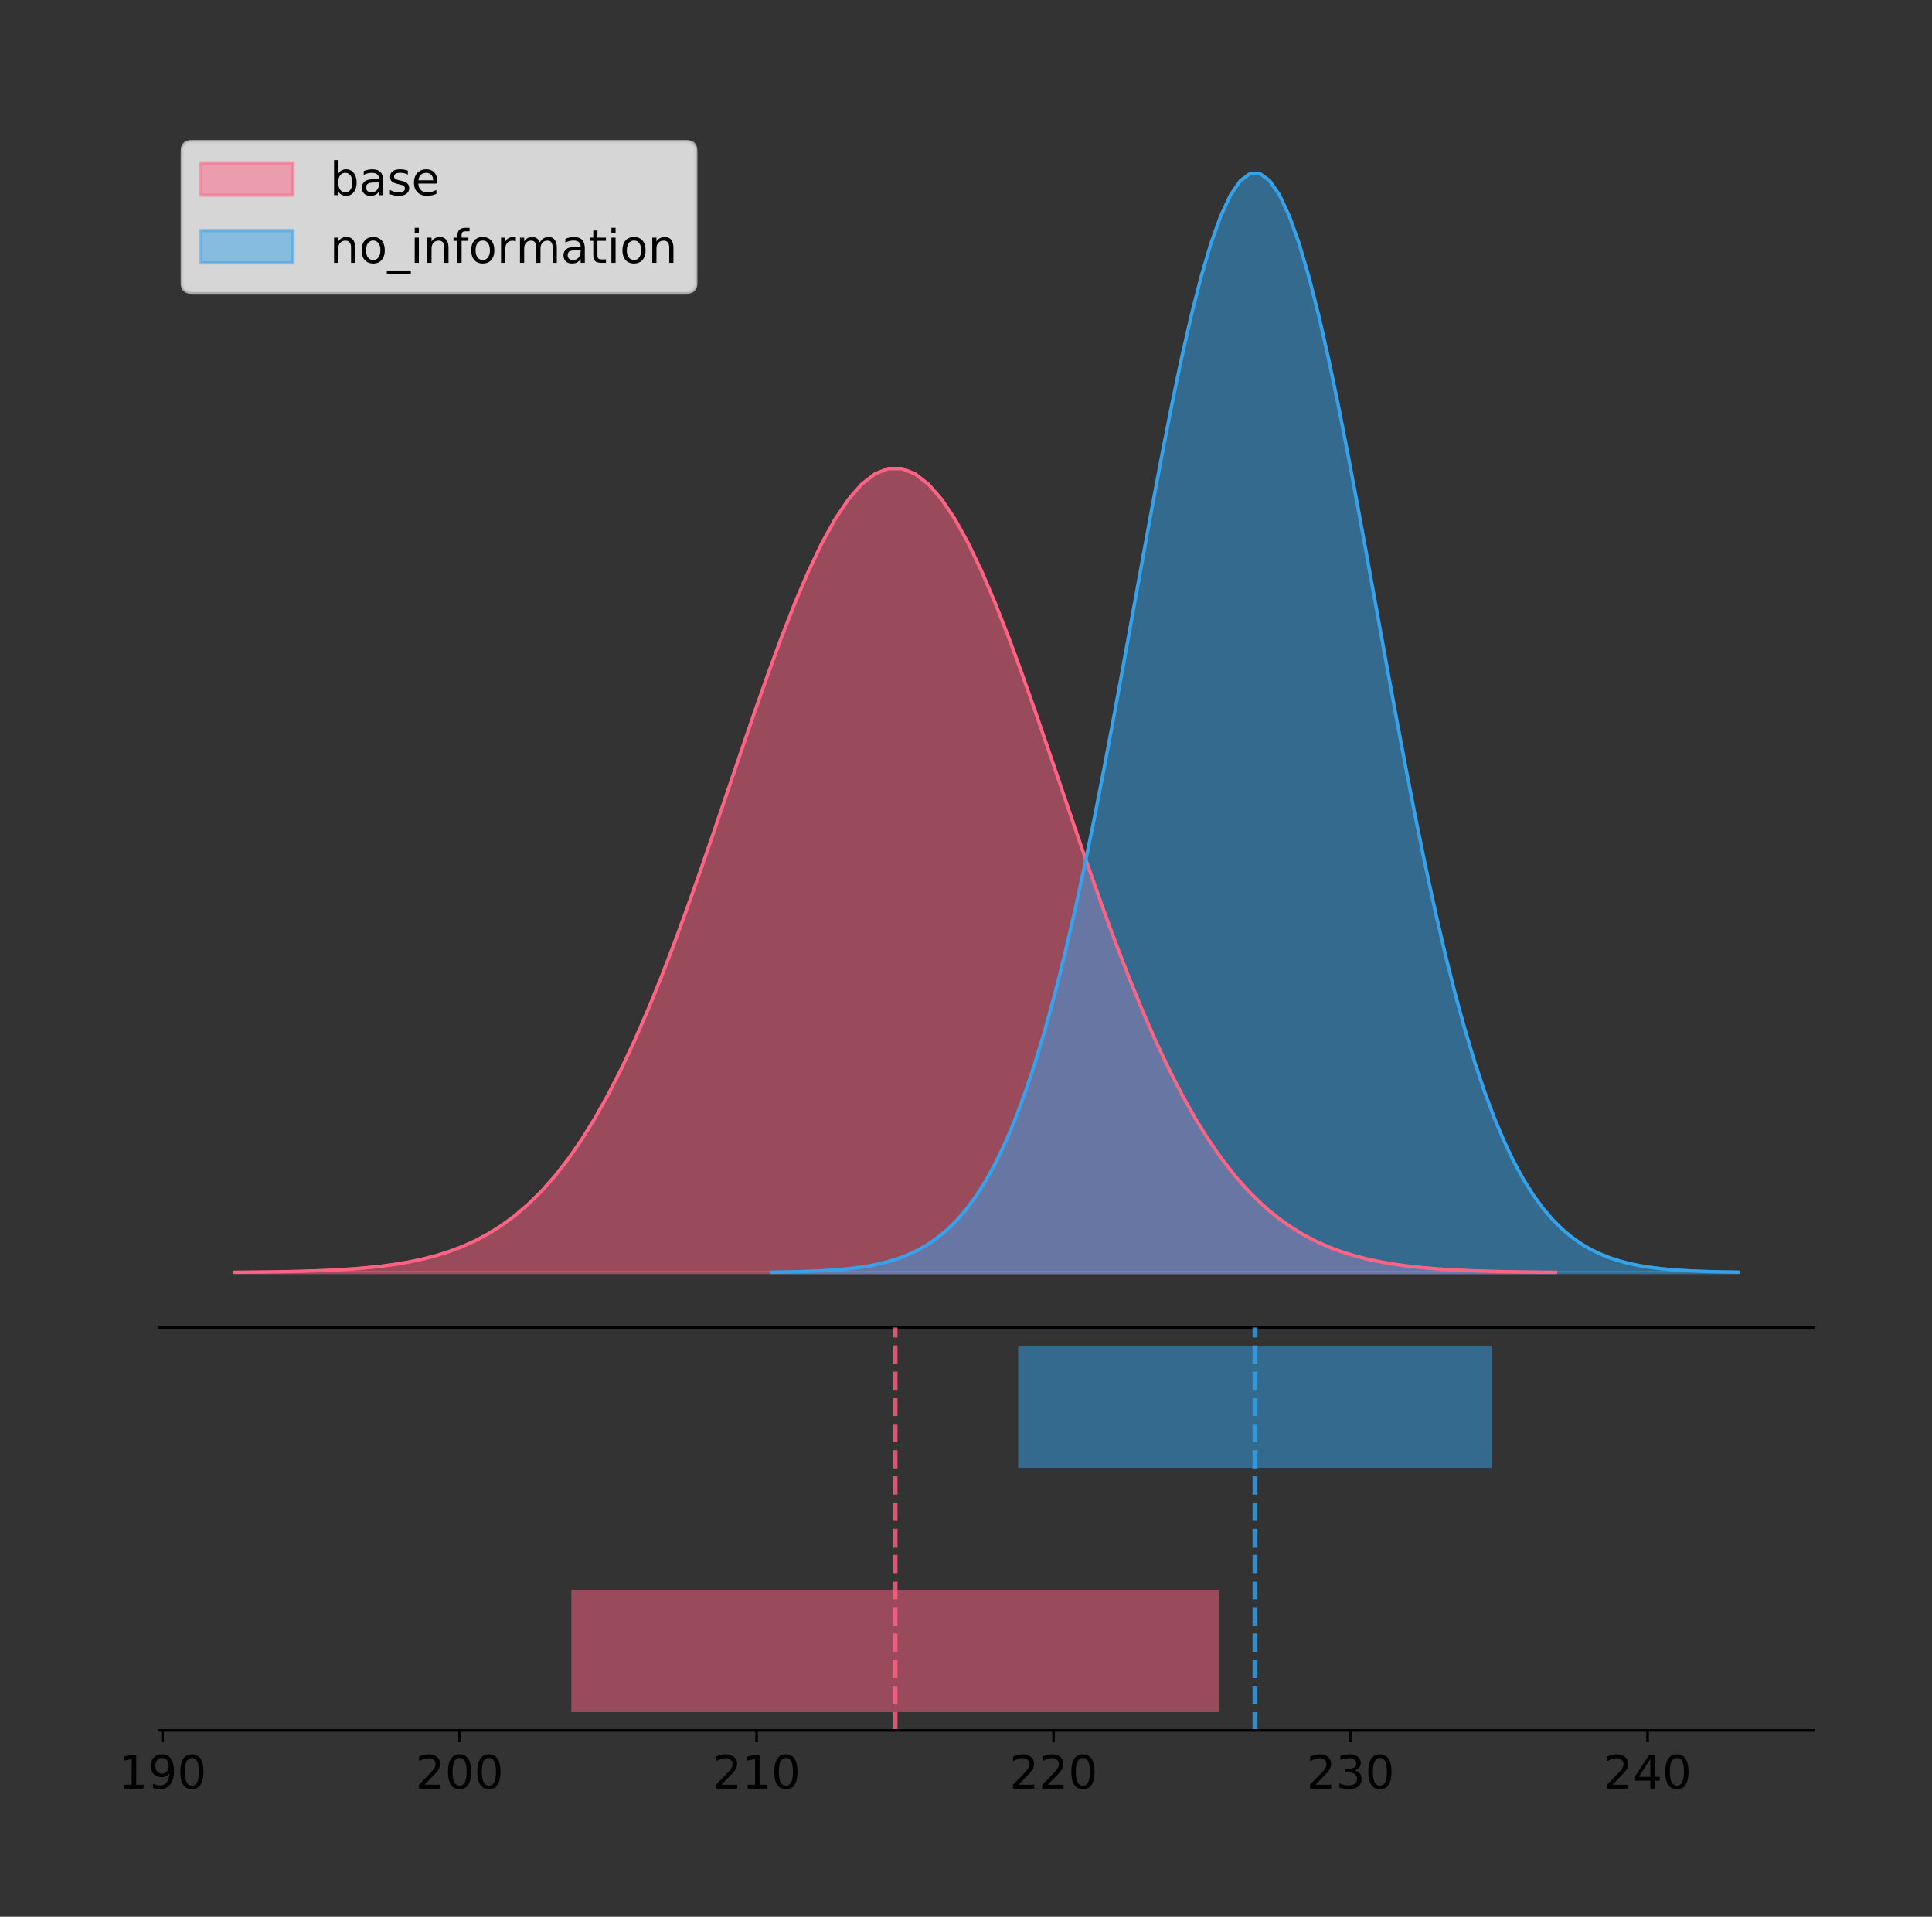<?xml version="1.0" encoding="utf-8" standalone="no"?>
<!DOCTYPE svg PUBLIC "-//W3C//DTD SVG 1.1//EN"
  "http://www.w3.org/Graphics/SVG/1.1/DTD/svg11.dtd">
<!-- Created with matplotlib (https://matplotlib.org/) -->
<svg height="581.789pt" version="1.1" viewBox="0 0 586.553 581.789" width="586.553pt" xmlns="http://www.w3.org/2000/svg" xmlns:xlink="http://www.w3.org/1999/xlink">
 <rect x="0" y="0" width="586.553" height="581.789" fill="#333333" stroke="none"/>
 <defs>
  <style type="text/css">
*{stroke-linecap:butt;stroke-linejoin:round;}
  </style>
 </defs>
 <g id="figure_1">
  <g id="patch_1">
   <path d="M 0 581.789 
L 586.553 581.789 
L 586.553 0 
L 0 0 
z
" style="fill:none;"/>
  </g>
  <g id="axes_1">
   <g id="patch_2">
    <path d="M 48.353 402.93 
L 550.553 402.93 
L 550.553 36 
L 48.353 36 
z
" style="fill:none;"/>
   </g>
   <g id="PolyCollection_1">
    <defs>
     <path d="M 71.181 -195.538 
L 71.181 -195.62 
L 75.232 -195.651 
L 79.284 -195.692 
L 83.335 -195.748 
L 87.387 -195.821 
L 91.438 -195.918 
L 95.49 -196.045 
L 99.541 -196.209 
L 103.593 -196.42 
L 107.645 -196.691 
L 111.696 -197.036 
L 115.748 -197.47 
L 119.799 -198.014 
L 123.851 -198.691 
L 127.902 -199.526 
L 131.954 -200.55 
L 136.005 -201.797 
L 140.057 -203.302 
L 144.109 -205.106 
L 148.16 -207.252 
L 152.212 -209.788 
L 156.263 -212.758 
L 160.315 -216.213 
L 164.366 -220.199 
L 168.418 -224.763 
L 172.469 -229.945 
L 176.521 -235.783 
L 180.573 -242.305 
L 184.624 -249.53 
L 188.676 -257.465 
L 192.727 -266.105 
L 196.779 -275.426 
L 200.83 -285.39 
L 204.882 -295.94 
L 208.933 -306.997 
L 212.985 -318.467 
L 217.037 -330.235 
L 221.088 -342.168 
L 225.14 -354.12 
L 229.191 -365.93 
L 233.243 -377.428 
L 237.294 -388.438 
L 241.346 -398.783 
L 245.397 -408.289 
L 249.449 -416.79 
L 253.501 -424.133 
L 257.552 -430.182 
L 261.604 -434.824 
L 265.655 -437.97 
L 269.707 -439.558 
L 273.758 -439.558 
L 277.81 -437.97 
L 281.861 -434.824 
L 285.913 -430.182 
L 289.965 -424.133 
L 294.016 -416.79 
L 298.068 -408.289 
L 302.119 -398.783 
L 306.171 -388.438 
L 310.222 -377.428 
L 314.274 -365.93 
L 318.325 -354.12 
L 322.377 -342.168 
L 326.429 -330.235 
L 330.48 -318.467 
L 334.532 -306.997 
L 338.583 -295.94 
L 342.635 -285.39 
L 346.686 -275.426 
L 350.738 -266.105 
L 354.79 -257.465 
L 358.841 -249.53 
L 362.893 -242.305 
L 366.944 -235.783 
L 370.996 -229.945 
L 375.047 -224.763 
L 379.099 -220.199 
L 383.15 -216.213 
L 387.202 -212.758 
L 391.254 -209.788 
L 395.305 -207.252 
L 399.357 -205.106 
L 403.408 -203.302 
L 407.46 -201.797 
L 411.511 -200.55 
L 415.563 -199.526 
L 419.614 -198.691 
L 423.666 -198.014 
L 427.718 -197.47 
L 431.769 -197.036 
L 435.821 -196.691 
L 439.872 -196.42 
L 443.924 -196.209 
L 447.975 -196.045 
L 452.027 -195.918 
L 456.078 -195.821 
L 460.13 -195.748 
L 464.182 -195.692 
L 468.233 -195.651 
L 472.285 -195.62 
L 472.285 -195.538 
L 472.285 -195.538 
L 468.233 -195.538 
L 464.182 -195.538 
L 460.13 -195.538 
L 456.078 -195.538 
L 452.027 -195.538 
L 447.975 -195.538 
L 443.924 -195.538 
L 439.872 -195.538 
L 435.821 -195.538 
L 431.769 -195.538 
L 427.718 -195.538 
L 423.666 -195.538 
L 419.614 -195.538 
L 415.563 -195.538 
L 411.511 -195.538 
L 407.46 -195.538 
L 403.408 -195.538 
L 399.357 -195.538 
L 395.305 -195.538 
L 391.254 -195.538 
L 387.202 -195.538 
L 383.15 -195.538 
L 379.099 -195.538 
L 375.047 -195.538 
L 370.996 -195.538 
L 366.944 -195.538 
L 362.893 -195.538 
L 358.841 -195.538 
L 354.79 -195.538 
L 350.738 -195.538 
L 346.686 -195.538 
L 342.635 -195.538 
L 338.583 -195.538 
L 334.532 -195.538 
L 330.48 -195.538 
L 326.429 -195.538 
L 322.377 -195.538 
L 318.325 -195.538 
L 314.274 -195.538 
L 310.222 -195.538 
L 306.171 -195.538 
L 302.119 -195.538 
L 298.068 -195.538 
L 294.016 -195.538 
L 289.965 -195.538 
L 285.913 -195.538 
L 281.861 -195.538 
L 277.81 -195.538 
L 273.758 -195.538 
L 269.707 -195.538 
L 265.655 -195.538 
L 261.604 -195.538 
L 257.552 -195.538 
L 253.501 -195.538 
L 249.449 -195.538 
L 245.397 -195.538 
L 241.346 -195.538 
L 237.294 -195.538 
L 233.243 -195.538 
L 229.191 -195.538 
L 225.14 -195.538 
L 221.088 -195.538 
L 217.037 -195.538 
L 212.985 -195.538 
L 208.933 -195.538 
L 204.882 -195.538 
L 200.83 -195.538 
L 196.779 -195.538 
L 192.727 -195.538 
L 188.676 -195.538 
L 184.624 -195.538 
L 180.573 -195.538 
L 176.521 -195.538 
L 172.469 -195.538 
L 168.418 -195.538 
L 164.366 -195.538 
L 160.315 -195.538 
L 156.263 -195.538 
L 152.212 -195.538 
L 148.16 -195.538 
L 144.109 -195.538 
L 140.057 -195.538 
L 136.005 -195.538 
L 131.954 -195.538 
L 127.902 -195.538 
L 123.851 -195.538 
L 119.799 -195.538 
L 115.748 -195.538 
L 111.696 -195.538 
L 107.645 -195.538 
L 103.593 -195.538 
L 99.541 -195.538 
L 95.49 -195.538 
L 91.438 -195.538 
L 87.387 -195.538 
L 83.335 -195.538 
L 79.284 -195.538 
L 75.232 -195.538 
L 71.181 -195.538 
z
" id="m906ad6da21" style="stroke:#ff6384;stroke-opacity:0.5;"/>
    </defs>
    <g clip-path="url(#peaa7ee1ba9)">
     <use style="fill:#ff6384;fill-opacity:0.5;stroke:#ff6384;stroke-opacity:0.5;" x="0" xlink:href="#m906ad6da21" y="581.789"/>
    </g>
   </g>
   <g id="PolyCollection_2">
    <defs>
     <path d="M 234.305 -195.538 
L 234.305 -195.65 
L 237.268 -195.692 
L 240.232 -195.749 
L 243.196 -195.825 
L 246.16 -195.925 
L 249.124 -196.058 
L 252.088 -196.23 
L 255.052 -196.455 
L 258.015 -196.744 
L 260.979 -197.115 
L 263.943 -197.585 
L 266.907 -198.179 
L 269.871 -198.923 
L 272.835 -199.848 
L 275.799 -200.99 
L 278.762 -202.39 
L 281.726 -204.093 
L 284.69 -206.151 
L 287.654 -208.617 
L 290.618 -211.552 
L 293.582 -215.017 
L 296.545 -219.078 
L 299.509 -223.801 
L 302.473 -229.25 
L 305.437 -235.488 
L 308.401 -242.572 
L 311.365 -250.552 
L 314.329 -259.468 
L 317.292 -269.344 
L 320.256 -280.192 
L 323.22 -292.002 
L 326.184 -304.744 
L 329.148 -318.365 
L 332.112 -332.786 
L 335.076 -347.901 
L 338.039 -363.58 
L 341.003 -379.667 
L 343.967 -395.98 
L 346.931 -412.318 
L 349.895 -428.462 
L 352.859 -444.18 
L 355.823 -459.23 
L 358.786 -473.372 
L 361.75 -486.366 
L 364.714 -497.987 
L 367.678 -508.025 
L 370.642 -516.294 
L 373.606 -522.64 
L 376.57 -526.94 
L 379.533 -529.111 
L 382.497 -529.111 
L 385.461 -526.94 
L 388.425 -522.64 
L 391.389 -516.294 
L 394.353 -508.025 
L 397.316 -497.987 
L 400.28 -486.366 
L 403.244 -473.372 
L 406.208 -459.23 
L 409.172 -444.18 
L 412.136 -428.462 
L 415.1 -412.318 
L 418.063 -395.98 
L 421.027 -379.667 
L 423.991 -363.58 
L 426.955 -347.901 
L 429.919 -332.786 
L 432.883 -318.365 
L 435.847 -304.744 
L 438.81 -292.002 
L 441.774 -280.192 
L 444.738 -269.344 
L 447.702 -259.468 
L 450.666 -250.552 
L 453.63 -242.572 
L 456.594 -235.488 
L 459.557 -229.25 
L 462.521 -223.801 
L 465.485 -219.078 
L 468.449 -215.017 
L 471.413 -211.552 
L 474.377 -208.617 
L 477.341 -206.151 
L 480.304 -204.093 
L 483.268 -202.39 
L 486.232 -200.99 
L 489.196 -199.848 
L 492.16 -198.923 
L 495.124 -198.179 
L 498.087 -197.585 
L 501.051 -197.115 
L 504.015 -196.744 
L 506.979 -196.455 
L 509.943 -196.23 
L 512.907 -196.058 
L 515.871 -195.925 
L 518.834 -195.825 
L 521.798 -195.749 
L 524.762 -195.692 
L 527.726 -195.65 
L 527.726 -195.538 
L 527.726 -195.538 
L 524.762 -195.538 
L 521.798 -195.538 
L 518.834 -195.538 
L 515.871 -195.538 
L 512.907 -195.538 
L 509.943 -195.538 
L 506.979 -195.538 
L 504.015 -195.538 
L 501.051 -195.538 
L 498.087 -195.538 
L 495.124 -195.538 
L 492.16 -195.538 
L 489.196 -195.538 
L 486.232 -195.538 
L 483.268 -195.538 
L 480.304 -195.538 
L 477.341 -195.538 
L 474.377 -195.538 
L 471.413 -195.538 
L 468.449 -195.538 
L 465.485 -195.538 
L 462.521 -195.538 
L 459.557 -195.538 
L 456.594 -195.538 
L 453.63 -195.538 
L 450.666 -195.538 
L 447.702 -195.538 
L 444.738 -195.538 
L 441.774 -195.538 
L 438.81 -195.538 
L 435.847 -195.538 
L 432.883 -195.538 
L 429.919 -195.538 
L 426.955 -195.538 
L 423.991 -195.538 
L 421.027 -195.538 
L 418.063 -195.538 
L 415.1 -195.538 
L 412.136 -195.538 
L 409.172 -195.538 
L 406.208 -195.538 
L 403.244 -195.538 
L 400.28 -195.538 
L 397.316 -195.538 
L 394.353 -195.538 
L 391.389 -195.538 
L 388.425 -195.538 
L 385.461 -195.538 
L 382.497 -195.538 
L 379.533 -195.538 
L 376.57 -195.538 
L 373.606 -195.538 
L 370.642 -195.538 
L 367.678 -195.538 
L 364.714 -195.538 
L 361.75 -195.538 
L 358.786 -195.538 
L 355.823 -195.538 
L 352.859 -195.538 
L 349.895 -195.538 
L 346.931 -195.538 
L 343.967 -195.538 
L 341.003 -195.538 
L 338.039 -195.538 
L 335.076 -195.538 
L 332.112 -195.538 
L 329.148 -195.538 
L 326.184 -195.538 
L 323.22 -195.538 
L 320.256 -195.538 
L 317.292 -195.538 
L 314.329 -195.538 
L 311.365 -195.538 
L 308.401 -195.538 
L 305.437 -195.538 
L 302.473 -195.538 
L 299.509 -195.538 
L 296.545 -195.538 
L 293.582 -195.538 
L 290.618 -195.538 
L 287.654 -195.538 
L 284.69 -195.538 
L 281.726 -195.538 
L 278.762 -195.538 
L 275.799 -195.538 
L 272.835 -195.538 
L 269.871 -195.538 
L 266.907 -195.538 
L 263.943 -195.538 
L 260.979 -195.538 
L 258.015 -195.538 
L 255.052 -195.538 
L 252.088 -195.538 
L 249.124 -195.538 
L 246.16 -195.538 
L 243.196 -195.538 
L 240.232 -195.538 
L 237.268 -195.538 
L 234.305 -195.538 
z
" id="m997b8c6f24" style="stroke:#36a2eb;stroke-opacity:0.5;"/>
    </defs>
    <g clip-path="url(#peaa7ee1ba9)">
     <use style="fill:#36a2eb;fill-opacity:0.5;stroke:#36a2eb;stroke-opacity:0.5;" x="0" xlink:href="#m997b8c6f24" y="581.789"/>
    </g>
   </g>
   <g id="line2d_1">
    <path clip-path="url(#peaa7ee1ba9)" d="M 71.181 386.169 
L 75.232 386.139 
L 79.284 386.097 
L 83.335 386.042 
L 87.387 385.968 
L 91.438 385.871 
L 95.49 385.745 
L 99.541 385.581 
L 103.593 385.369 
L 107.645 385.098 
L 111.696 384.754 
L 115.748 384.319 
L 119.799 383.775 
L 123.851 383.099 
L 127.902 382.263 
L 131.954 381.239 
L 136.005 379.993 
L 140.057 378.488 
L 144.109 376.684 
L 148.16 374.537 
L 152.212 372.002 
L 156.263 369.031 
L 160.315 365.576 
L 164.366 361.59 
L 168.418 357.027 
L 172.469 351.844 
L 176.521 346.006 
L 180.573 339.485 
L 184.624 332.26 
L 188.676 324.324 
L 192.727 315.685 
L 196.779 306.363 
L 200.83 296.399 
L 204.882 285.85 
L 208.933 274.792 
L 212.985 263.323 
L 217.037 251.555 
L 221.088 239.621 
L 225.14 227.669 
L 229.191 215.859 
L 233.243 204.361 
L 237.294 193.351 
L 241.346 183.007 
L 245.397 173.501 
L 249.449 165 
L 253.501 157.657 
L 257.552 151.607 
L 261.604 146.965 
L 265.655 143.82 
L 269.707 142.231 
L 273.758 142.231 
L 277.81 143.82 
L 281.861 146.965 
L 285.913 151.607 
L 289.965 157.657 
L 294.016 165 
L 298.068 173.501 
L 302.119 183.007 
L 306.171 193.351 
L 310.222 204.361 
L 314.274 215.859 
L 318.325 227.669 
L 322.377 239.621 
L 326.429 251.555 
L 330.48 263.323 
L 334.532 274.792 
L 338.583 285.85 
L 342.635 296.399 
L 346.686 306.363 
L 350.738 315.685 
L 354.79 324.324 
L 358.841 332.26 
L 362.893 339.485 
L 366.944 346.006 
L 370.996 351.844 
L 375.047 357.027 
L 379.099 361.59 
L 383.15 365.576 
L 387.202 369.031 
L 391.254 372.002 
L 395.305 374.537 
L 399.357 376.684 
L 403.408 378.488 
L 407.46 379.993 
L 411.511 381.239 
L 415.563 382.263 
L 419.614 383.099 
L 423.666 383.775 
L 427.718 384.319 
L 431.769 384.754 
L 435.821 385.098 
L 439.872 385.369 
L 443.924 385.581 
L 447.975 385.745 
L 452.027 385.871 
L 456.078 385.968 
L 460.13 386.042 
L 464.182 386.097 
L 468.233 386.139 
L 472.285 386.169 
" style="fill:none;stroke:#ff6384;stroke-linecap:square;"/>
   </g>
   <g id="line2d_2">
    <path clip-path="url(#peaa7ee1ba9)" d="M 234.305 386.139 
L 237.268 386.097 
L 240.232 386.04 
L 243.196 385.965 
L 246.16 385.864 
L 249.124 385.732 
L 252.088 385.559 
L 255.052 385.334 
L 258.015 385.045 
L 260.979 384.675 
L 263.943 384.204 
L 266.907 383.61 
L 269.871 382.867 
L 272.835 381.941 
L 275.799 380.799 
L 278.762 379.399 
L 281.726 377.696 
L 284.69 375.639 
L 287.654 373.172 
L 290.618 370.238 
L 293.582 366.772 
L 296.545 362.711 
L 299.509 357.989 
L 302.473 352.539 
L 305.437 346.301 
L 308.401 339.217 
L 311.365 331.237 
L 314.329 322.322 
L 317.292 312.445 
L 320.256 301.597 
L 323.22 289.787 
L 326.184 277.045 
L 329.148 263.424 
L 332.112 249.004 
L 335.076 233.888 
L 338.039 218.209 
L 341.003 202.123 
L 343.967 185.809 
L 346.931 169.471 
L 349.895 153.327 
L 352.859 137.61 
L 355.823 122.559 
L 358.786 108.418 
L 361.75 95.423 
L 364.714 83.803 
L 367.678 73.765 
L 370.642 65.495 
L 373.606 59.15 
L 376.57 54.85 
L 379.533 52.679 
L 382.497 52.679 
L 385.461 54.85 
L 388.425 59.15 
L 391.389 65.495 
L 394.353 73.765 
L 397.316 83.803 
L 400.28 95.423 
L 403.244 108.418 
L 406.208 122.559 
L 409.172 137.61 
L 412.136 153.327 
L 415.1 169.471 
L 418.063 185.809 
L 421.027 202.123 
L 423.991 218.209 
L 426.955 233.888 
L 429.919 249.004 
L 432.883 263.424 
L 435.847 277.045 
L 438.81 289.787 
L 441.774 301.597 
L 444.738 312.445 
L 447.702 322.322 
L 450.666 331.237 
L 453.63 339.217 
L 456.594 346.301 
L 459.557 352.539 
L 462.521 357.989 
L 465.485 362.711 
L 468.449 366.772 
L 471.413 370.238 
L 474.377 373.172 
L 477.341 375.639 
L 480.304 377.696 
L 483.268 379.399 
L 486.232 380.799 
L 489.196 381.941 
L 492.16 382.867 
L 495.124 383.61 
L 498.087 384.204 
L 501.051 384.675 
L 504.015 385.045 
L 506.979 385.334 
L 509.943 385.559 
L 512.907 385.732 
L 515.871 385.864 
L 518.834 385.965 
L 521.798 386.04 
L 524.762 386.097 
L 527.726 386.139 
" style="fill:none;stroke:#36a2eb;stroke-linecap:square;"/>
   </g>
   <g id="patch_3">
    <path d="M 48.353 402.93 
L 550.553 402.93 
" style="fill:none;stroke:#000000;stroke-linecap:square;stroke-linejoin:miter;stroke-width:0.8;"/>
   </g>
   <g id="legend_1">
    <g id="patch_4">
     <path d="M 58.153 88.688 
L 208.435 88.688 
Q 211.235 88.688 211.235 85.888 
L 211.235 45.8 
Q 211.235 43 208.435 43 
L 58.153 43 
Q 55.353 43 55.353 45.8 
L 55.353 85.888 
Q 55.353 88.688 58.153 88.688 
z
" style="fill:#ffffff;opacity:0.8;stroke:#cccccc;stroke-linejoin:miter;"/>
    </g>
    <g id="patch_5">
     <path d="M 60.953 59.238 
L 88.953 59.238 
L 88.953 49.438 
L 60.953 49.438 
z
" style="fill:#ff6384;opacity:0.5;stroke:#ff6384;stroke-linejoin:miter;"/>
    </g>
    <g id="text_1">
     <!-- base -->
     <defs>
      <path d="M 48.688 27.297 
Q 48.688 37.203 44.609 42.844 
Q 40.531 48.484 33.406 48.484 
Q 26.266 48.484 22.188 42.844 
Q 18.109 37.203 18.109 27.297 
Q 18.109 17.391 22.188 11.75 
Q 26.266 6.109 33.406 6.109 
Q 40.531 6.109 44.609 11.75 
Q 48.688 17.391 48.688 27.297 
z
M 18.109 46.391 
Q 20.953 51.266 25.266 53.625 
Q 29.594 56 35.594 56 
Q 45.562 56 51.781 48.094 
Q 58.016 40.188 58.016 27.297 
Q 58.016 14.406 51.781 6.484 
Q 45.562 -1.422 35.594 -1.422 
Q 29.594 -1.422 25.266 0.953 
Q 20.953 3.328 18.109 8.203 
L 18.109 0 
L 9.078 0 
L 9.078 75.984 
L 18.109 75.984 
z
" id="DejaVuSans-98"/>
      <path d="M 34.281 27.484 
Q 23.391 27.484 19.188 25 
Q 14.984 22.516 14.984 16.5 
Q 14.984 11.719 18.141 8.906 
Q 21.297 6.109 26.703 6.109 
Q 34.188 6.109 38.703 11.406 
Q 43.219 16.703 43.219 25.484 
L 43.219 27.484 
z
M 52.203 31.203 
L 52.203 0 
L 43.219 0 
L 43.219 8.297 
Q 40.141 3.328 35.547 0.953 
Q 30.953 -1.422 24.312 -1.422 
Q 15.922 -1.422 10.953 3.297 
Q 6 8.016 6 15.922 
Q 6 25.141 12.172 29.828 
Q 18.359 34.516 30.609 34.516 
L 43.219 34.516 
L 43.219 35.406 
Q 43.219 41.609 39.141 45 
Q 35.062 48.391 27.688 48.391 
Q 23 48.391 18.547 47.266 
Q 14.109 46.141 10.016 43.891 
L 10.016 52.203 
Q 14.938 54.109 19.578 55.047 
Q 24.219 56 28.609 56 
Q 40.484 56 46.344 49.844 
Q 52.203 43.703 52.203 31.203 
z
" id="DejaVuSans-97"/>
      <path d="M 44.281 53.078 
L 44.281 44.578 
Q 40.484 46.531 36.375 47.5 
Q 32.281 48.484 27.875 48.484 
Q 21.188 48.484 17.844 46.438 
Q 14.5 44.391 14.5 40.281 
Q 14.5 37.156 16.891 35.375 
Q 19.281 33.594 26.516 31.984 
L 29.594 31.297 
Q 39.156 29.25 43.188 25.516 
Q 47.219 21.781 47.219 15.094 
Q 47.219 7.469 41.188 3.016 
Q 35.156 -1.422 24.609 -1.422 
Q 20.219 -1.422 15.453 -0.562 
Q 10.688 0.297 5.422 2 
L 5.422 11.281 
Q 10.406 8.688 15.234 7.391 
Q 20.062 6.109 24.812 6.109 
Q 31.156 6.109 34.562 8.281 
Q 37.984 10.453 37.984 14.406 
Q 37.984 18.062 35.516 20.016 
Q 33.062 21.969 24.703 23.781 
L 21.578 24.516 
Q 13.234 26.266 9.516 29.906 
Q 5.812 33.547 5.812 39.891 
Q 5.812 47.609 11.281 51.797 
Q 16.75 56 26.812 56 
Q 31.781 56 36.172 55.266 
Q 40.578 54.547 44.281 53.078 
z
" id="DejaVuSans-115"/>
      <path d="M 56.203 29.594 
L 56.203 25.203 
L 14.891 25.203 
Q 15.484 15.922 20.484 11.062 
Q 25.484 6.203 34.422 6.203 
Q 39.594 6.203 44.453 7.469 
Q 49.312 8.734 54.109 11.281 
L 54.109 2.781 
Q 49.266 0.734 44.188 -0.344 
Q 39.109 -1.422 33.891 -1.422 
Q 20.797 -1.422 13.156 6.188 
Q 5.516 13.812 5.516 26.812 
Q 5.516 40.234 12.766 48.109 
Q 20.016 56 32.328 56 
Q 43.359 56 49.781 48.891 
Q 56.203 41.797 56.203 29.594 
z
M 47.219 32.234 
Q 47.125 39.594 43.094 43.984 
Q 39.062 48.391 32.422 48.391 
Q 24.906 48.391 20.391 44.141 
Q 15.875 39.891 15.188 32.172 
z
" id="DejaVuSans-101"/>
     </defs>
     <g transform="translate(100.153 59.238)scale(0.14 -0.14)">
      <use xlink:href="#DejaVuSans-98"/>
      <use x="63.477" xlink:href="#DejaVuSans-97"/>
      <use x="124.756" xlink:href="#DejaVuSans-115"/>
      <use x="176.855" xlink:href="#DejaVuSans-101"/>
     </g>
    </g>
    <g id="patch_6">
     <path d="M 60.953 79.787 
L 88.953 79.787 
L 88.953 69.987 
L 60.953 69.987 
z
" style="fill:#36a2eb;opacity:0.5;stroke:#36a2eb;stroke-linejoin:miter;"/>
    </g>
    <g id="text_2">
     <!-- no_information -->
     <defs>
      <path d="M 54.891 33.016 
L 54.891 0 
L 45.906 0 
L 45.906 32.719 
Q 45.906 40.484 42.875 44.328 
Q 39.844 48.188 33.797 48.188 
Q 26.516 48.188 22.312 43.547 
Q 18.109 38.922 18.109 30.906 
L 18.109 0 
L 9.078 0 
L 9.078 54.688 
L 18.109 54.688 
L 18.109 46.188 
Q 21.344 51.125 25.703 53.562 
Q 30.078 56 35.797 56 
Q 45.219 56 50.047 50.172 
Q 54.891 44.344 54.891 33.016 
z
" id="DejaVuSans-110"/>
      <path d="M 30.609 48.391 
Q 23.391 48.391 19.188 42.75 
Q 14.984 37.109 14.984 27.297 
Q 14.984 17.484 19.156 11.844 
Q 23.344 6.203 30.609 6.203 
Q 37.797 6.203 41.984 11.859 
Q 46.188 17.531 46.188 27.297 
Q 46.188 37.016 41.984 42.703 
Q 37.797 48.391 30.609 48.391 
z
M 30.609 56 
Q 42.328 56 49.016 48.375 
Q 55.719 40.766 55.719 27.297 
Q 55.719 13.875 49.016 6.219 
Q 42.328 -1.422 30.609 -1.422 
Q 18.844 -1.422 12.172 6.219 
Q 5.516 13.875 5.516 27.297 
Q 5.516 40.766 12.172 48.375 
Q 18.844 56 30.609 56 
z
" id="DejaVuSans-111"/>
      <path d="M 50.984 -16.609 
L 50.984 -23.578 
L -0.984 -23.578 
L -0.984 -16.609 
z
" id="DejaVuSans-95"/>
      <path d="M 9.422 54.688 
L 18.406 54.688 
L 18.406 0 
L 9.422 0 
z
M 9.422 75.984 
L 18.406 75.984 
L 18.406 64.594 
L 9.422 64.594 
z
" id="DejaVuSans-105"/>
      <path d="M 37.109 75.984 
L 37.109 68.5 
L 28.516 68.5 
Q 23.688 68.5 21.797 66.547 
Q 19.922 64.594 19.922 59.516 
L 19.922 54.688 
L 34.719 54.688 
L 34.719 47.703 
L 19.922 47.703 
L 19.922 0 
L 10.891 0 
L 10.891 47.703 
L 2.297 47.703 
L 2.297 54.688 
L 10.891 54.688 
L 10.891 58.5 
Q 10.891 67.625 15.141 71.797 
Q 19.391 75.984 28.609 75.984 
z
" id="DejaVuSans-102"/>
      <path d="M 41.109 46.297 
Q 39.594 47.172 37.812 47.578 
Q 36.031 48 33.891 48 
Q 26.266 48 22.188 43.047 
Q 18.109 38.094 18.109 28.812 
L 18.109 0 
L 9.078 0 
L 9.078 54.688 
L 18.109 54.688 
L 18.109 46.188 
Q 20.953 51.172 25.484 53.578 
Q 30.031 56 36.531 56 
Q 37.453 56 38.578 55.875 
Q 39.703 55.766 41.062 55.516 
z
" id="DejaVuSans-114"/>
      <path d="M 52 44.188 
Q 55.375 50.25 60.062 53.125 
Q 64.75 56 71.094 56 
Q 79.641 56 84.281 50.016 
Q 88.922 44.047 88.922 33.016 
L 88.922 0 
L 79.891 0 
L 79.891 32.719 
Q 79.891 40.578 77.094 44.375 
Q 74.312 48.188 68.609 48.188 
Q 61.625 48.188 57.562 43.547 
Q 53.516 38.922 53.516 30.906 
L 53.516 0 
L 44.484 0 
L 44.484 32.719 
Q 44.484 40.625 41.703 44.406 
Q 38.922 48.188 33.109 48.188 
Q 26.219 48.188 22.156 43.531 
Q 18.109 38.875 18.109 30.906 
L 18.109 0 
L 9.078 0 
L 9.078 54.688 
L 18.109 54.688 
L 18.109 46.188 
Q 21.188 51.219 25.484 53.609 
Q 29.781 56 35.688 56 
Q 41.656 56 45.828 52.969 
Q 50 49.953 52 44.188 
z
" id="DejaVuSans-109"/>
      <path d="M 18.312 70.219 
L 18.312 54.688 
L 36.812 54.688 
L 36.812 47.703 
L 18.312 47.703 
L 18.312 18.016 
Q 18.312 11.328 20.141 9.422 
Q 21.969 7.516 27.594 7.516 
L 36.812 7.516 
L 36.812 0 
L 27.594 0 
Q 17.188 0 13.234 3.875 
Q 9.281 7.766 9.281 18.016 
L 9.281 47.703 
L 2.688 47.703 
L 2.688 54.688 
L 9.281 54.688 
L 9.281 70.219 
z
" id="DejaVuSans-116"/>
     </defs>
     <g transform="translate(100.153 79.787)scale(0.14 -0.14)">
      <use xlink:href="#DejaVuSans-110"/>
      <use x="63.379" xlink:href="#DejaVuSans-111"/>
      <use x="124.561" xlink:href="#DejaVuSans-95"/>
      <use x="174.561" xlink:href="#DejaVuSans-105"/>
      <use x="202.344" xlink:href="#DejaVuSans-110"/>
      <use x="265.723" xlink:href="#DejaVuSans-102"/>
      <use x="300.928" xlink:href="#DejaVuSans-111"/>
      <use x="362.109" xlink:href="#DejaVuSans-114"/>
      <use x="403.207" xlink:href="#DejaVuSans-109"/>
      <use x="500.619" xlink:href="#DejaVuSans-97"/>
      <use x="561.898" xlink:href="#DejaVuSans-116"/>
      <use x="601.107" xlink:href="#DejaVuSans-105"/>
      <use x="628.891" xlink:href="#DejaVuSans-111"/>
      <use x="690.072" xlink:href="#DejaVuSans-110"/>
     </g>
    </g>
   </g>
  </g>
  <g id="axes_2">
   <g id="patch_7">
    <path d="M 48.353 525.24 
L 550.553 525.24 
L 550.553 402.93 
L 48.353 402.93 
z
" style="fill:none;"/>
   </g>
   <g id="patch_8">
    <path clip-path="url(#p24caa5bf19)" d="M 173.462 519.68 
L 370.003 519.68 
L 370.003 482.617 
L 173.462 482.617 
z
" style="fill:#ff6384;opacity:0.5;"/>
   </g>
   <g id="patch_9">
    <path clip-path="url(#p24caa5bf19)" d="M 309.127 445.553 
L 452.904 445.553 
L 452.904 408.49 
L 309.127 408.49 
z
" style="fill:#36a2eb;opacity:0.5;"/>
   </g>
   <g id="matplotlib.axis_1">
    <g id="xtick_1">
     <g id="line2d_3">
      <defs>
       <path d="M 0 0 
L 0 3.5 
" id="maf5ce6472a" style="stroke:#000000;stroke-width:0.8;"/>
      </defs>
      <g>
       <use style="stroke:#000000;stroke-width:0.8;" x="49.361" xlink:href="#maf5ce6472a" y="525.24"/>
      </g>
     </g>
     <g id="text_3">
      <!-- 190 -->
      <defs>
       <path d="M 12.406 8.297 
L 28.516 8.297 
L 28.516 63.922 
L 10.984 60.406 
L 10.984 69.391 
L 28.422 72.906 
L 38.281 72.906 
L 38.281 8.297 
L 54.391 8.297 
L 54.391 0 
L 12.406 0 
z
" id="DejaVuSans-49"/>
       <path d="M 10.984 1.516 
L 10.984 10.5 
Q 14.703 8.734 18.5 7.812 
Q 22.312 6.891 25.984 6.891 
Q 35.75 6.891 40.891 13.453 
Q 46.047 20.016 46.781 33.406 
Q 43.953 29.203 39.594 26.953 
Q 35.25 24.703 29.984 24.703 
Q 19.047 24.703 12.672 31.312 
Q 6.297 37.938 6.297 49.422 
Q 6.297 60.641 12.938 67.422 
Q 19.578 74.219 30.609 74.219 
Q 43.266 74.219 49.922 64.516 
Q 56.594 54.828 56.594 36.375 
Q 56.594 19.141 48.406 8.859 
Q 40.234 -1.422 26.422 -1.422 
Q 22.703 -1.422 18.891 -0.688 
Q 15.094 0.047 10.984 1.516 
z
M 30.609 32.422 
Q 37.25 32.422 41.125 36.953 
Q 45.016 41.5 45.016 49.422 
Q 45.016 57.281 41.125 61.844 
Q 37.25 66.406 30.609 66.406 
Q 23.969 66.406 20.094 61.844 
Q 16.219 57.281 16.219 49.422 
Q 16.219 41.5 20.094 36.953 
Q 23.969 32.422 30.609 32.422 
z
" id="DejaVuSans-57"/>
       <path d="M 31.781 66.406 
Q 24.172 66.406 20.328 58.906 
Q 16.5 51.422 16.5 36.375 
Q 16.5 21.391 20.328 13.891 
Q 24.172 6.391 31.781 6.391 
Q 39.453 6.391 43.281 13.891 
Q 47.125 21.391 47.125 36.375 
Q 47.125 51.422 43.281 58.906 
Q 39.453 66.406 31.781 66.406 
z
M 31.781 74.219 
Q 44.047 74.219 50.516 64.516 
Q 56.984 54.828 56.984 36.375 
Q 56.984 17.969 50.516 8.266 
Q 44.047 -1.422 31.781 -1.422 
Q 19.531 -1.422 13.062 8.266 
Q 6.594 17.969 6.594 36.375 
Q 6.594 54.828 13.062 64.516 
Q 19.531 74.219 31.781 74.219 
z
" id="DejaVuSans-48"/>
      </defs>
      <g transform="translate(36 542.878)scale(0.14 -0.14)">
       <use xlink:href="#DejaVuSans-49"/>
       <use x="63.623" xlink:href="#DejaVuSans-57"/>
       <use x="127.246" xlink:href="#DejaVuSans-48"/>
      </g>
     </g>
    </g>
    <g id="xtick_2">
     <g id="line2d_4">
      <g>
       <use style="stroke:#000000;stroke-width:0.8;" x="139.528" xlink:href="#maf5ce6472a" y="525.24"/>
      </g>
     </g>
     <g id="text_4">
      <!-- 200 -->
      <defs>
       <path d="M 19.188 8.297 
L 53.609 8.297 
L 53.609 0 
L 7.328 0 
L 7.328 8.297 
Q 12.938 14.109 22.625 23.891 
Q 32.328 33.688 34.812 36.531 
Q 39.547 41.844 41.422 45.531 
Q 43.312 49.219 43.312 52.781 
Q 43.312 58.594 39.234 62.25 
Q 35.156 65.922 28.609 65.922 
Q 23.969 65.922 18.812 64.312 
Q 13.672 62.703 7.812 59.422 
L 7.812 69.391 
Q 13.766 71.781 18.938 73 
Q 24.125 74.219 28.422 74.219 
Q 39.75 74.219 46.484 68.547 
Q 53.219 62.891 53.219 53.422 
Q 53.219 48.922 51.531 44.891 
Q 49.859 40.875 45.406 35.406 
Q 44.188 33.984 37.641 27.219 
Q 31.109 20.453 19.188 8.297 
z
" id="DejaVuSans-50"/>
      </defs>
      <g transform="translate(126.167 542.878)scale(0.14 -0.14)">
       <use xlink:href="#DejaVuSans-50"/>
       <use x="63.623" xlink:href="#DejaVuSans-48"/>
       <use x="127.246" xlink:href="#DejaVuSans-48"/>
      </g>
     </g>
    </g>
    <g id="xtick_3">
     <g id="line2d_5">
      <g>
       <use style="stroke:#000000;stroke-width:0.8;" x="229.696" xlink:href="#maf5ce6472a" y="525.24"/>
      </g>
     </g>
     <g id="text_5">
      <!-- 210 -->
      <g transform="translate(216.334 542.878)scale(0.14 -0.14)">
       <use xlink:href="#DejaVuSans-50"/>
       <use x="63.623" xlink:href="#DejaVuSans-49"/>
       <use x="127.246" xlink:href="#DejaVuSans-48"/>
      </g>
     </g>
    </g>
    <g id="xtick_4">
     <g id="line2d_6">
      <g>
       <use style="stroke:#000000;stroke-width:0.8;" x="319.863" xlink:href="#maf5ce6472a" y="525.24"/>
      </g>
     </g>
     <g id="text_6">
      <!-- 220 -->
      <g transform="translate(306.502 542.878)scale(0.14 -0.14)">
       <use xlink:href="#DejaVuSans-50"/>
       <use x="63.623" xlink:href="#DejaVuSans-50"/>
       <use x="127.246" xlink:href="#DejaVuSans-48"/>
      </g>
     </g>
    </g>
    <g id="xtick_5">
     <g id="line2d_7">
      <g>
       <use style="stroke:#000000;stroke-width:0.8;" x="410.03" xlink:href="#maf5ce6472a" y="525.24"/>
      </g>
     </g>
     <g id="text_7">
      <!-- 230 -->
      <defs>
       <path d="M 40.578 39.312 
Q 47.656 37.797 51.625 33 
Q 55.609 28.219 55.609 21.188 
Q 55.609 10.406 48.188 4.484 
Q 40.766 -1.422 27.094 -1.422 
Q 22.516 -1.422 17.656 -0.516 
Q 12.797 0.391 7.625 2.203 
L 7.625 11.719 
Q 11.719 9.328 16.594 8.109 
Q 21.484 6.891 26.812 6.891 
Q 36.078 6.891 40.938 10.547 
Q 45.797 14.203 45.797 21.188 
Q 45.797 27.641 41.281 31.266 
Q 36.766 34.906 28.719 34.906 
L 20.219 34.906 
L 20.219 43.016 
L 29.109 43.016 
Q 36.375 43.016 40.234 45.922 
Q 44.094 48.828 44.094 54.297 
Q 44.094 59.906 40.109 62.906 
Q 36.141 65.922 28.719 65.922 
Q 24.656 65.922 20.016 65.031 
Q 15.375 64.156 9.812 62.312 
L 9.812 71.094 
Q 15.438 72.656 20.344 73.438 
Q 25.25 74.219 29.594 74.219 
Q 40.828 74.219 47.359 69.109 
Q 53.906 64.016 53.906 55.328 
Q 53.906 49.266 50.438 45.094 
Q 46.969 40.922 40.578 39.312 
z
" id="DejaVuSans-51"/>
      </defs>
      <g transform="translate(396.669 542.878)scale(0.14 -0.14)">
       <use xlink:href="#DejaVuSans-50"/>
       <use x="63.623" xlink:href="#DejaVuSans-51"/>
       <use x="127.246" xlink:href="#DejaVuSans-48"/>
      </g>
     </g>
    </g>
    <g id="xtick_6">
     <g id="line2d_8">
      <g>
       <use style="stroke:#000000;stroke-width:0.8;" x="500.197" xlink:href="#maf5ce6472a" y="525.24"/>
      </g>
     </g>
     <g id="text_8">
      <!-- 240 -->
      <defs>
       <path d="M 37.797 64.312 
L 12.891 25.391 
L 37.797 25.391 
z
M 35.203 72.906 
L 47.609 72.906 
L 47.609 25.391 
L 58.016 25.391 
L 58.016 17.188 
L 47.609 17.188 
L 47.609 0 
L 37.797 0 
L 37.797 17.188 
L 4.891 17.188 
L 4.891 26.703 
z
" id="DejaVuSans-52"/>
      </defs>
      <g transform="translate(486.836 542.878)scale(0.14 -0.14)">
       <use xlink:href="#DejaVuSans-50"/>
       <use x="63.623" xlink:href="#DejaVuSans-52"/>
       <use x="127.246" xlink:href="#DejaVuSans-48"/>
      </g>
     </g>
    </g>
   </g>
   <g id="line2d_9">
    <path clip-path="url(#p24caa5bf19)" d="M 271.733 525.24 
L 271.733 402.93 
" style="fill:none;stroke:#ff6384;stroke-dasharray:5.55,2.4;stroke-dashoffset:0;stroke-opacity:0.8;stroke-width:1.5;"/>
   </g>
   <g id="line2d_10">
    <path clip-path="url(#p24caa5bf19)" d="M 381.015 525.24 
L 381.015 402.93 
" style="fill:none;stroke:#36a2eb;stroke-dasharray:5.55,2.4;stroke-dashoffset:0;stroke-opacity:0.8;stroke-width:1.5;"/>
   </g>
   <g id="patch_10">
    <path d="M 48.353 525.24 
L 550.553 525.24 
" style="fill:none;stroke:#000000;stroke-linecap:square;stroke-linejoin:miter;stroke-width:0.8;"/>
   </g>
  </g>
 </g>
 <defs>
  <clipPath id="peaa7ee1ba9">
   <rect height="366.93" width="502.2" x="48.353" y="36"/>
  </clipPath>
  <clipPath id="p24caa5bf19">
   <rect height="122.31" width="502.2" x="48.353" y="402.93"/>
  </clipPath>
 </defs>
</svg>
